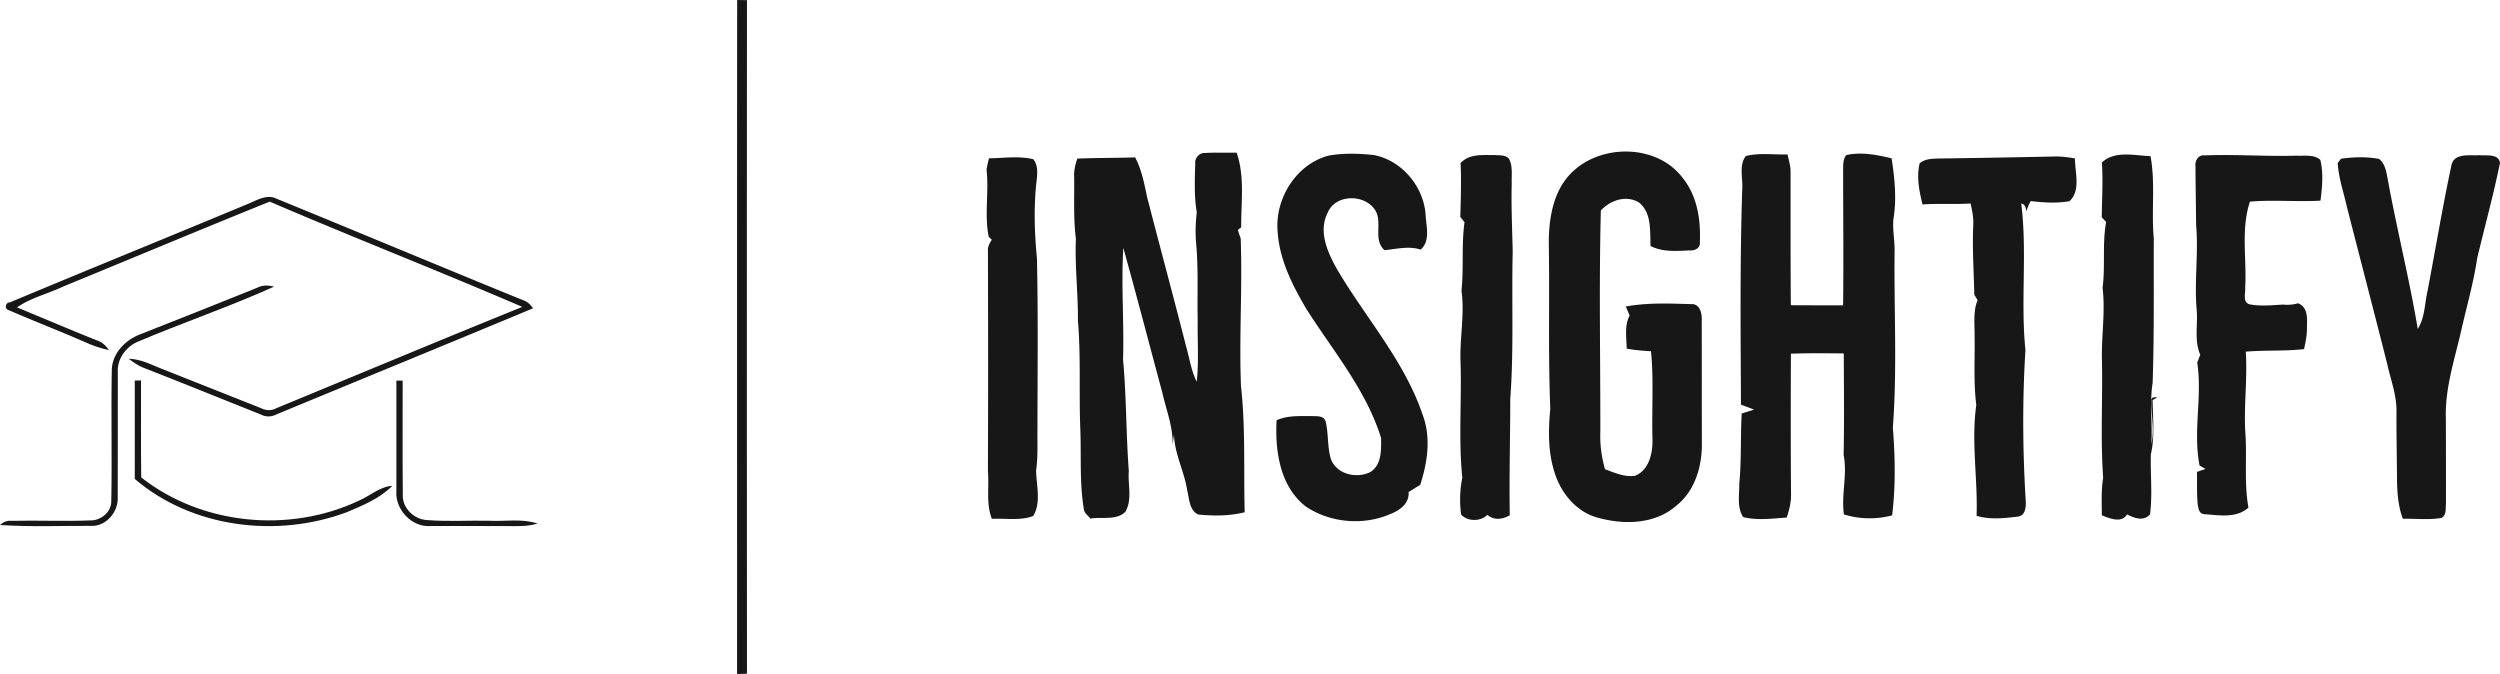 <svg xmlns="http://www.w3.org/2000/svg" viewBox="156.42 437.1 763.78 205.93">
    <path fill="#171717"
        d="M381.63 437.1c.75.01 2.25.04 3 .05-.05 68.6-.04 137.19 0 205.78-.76.02-2.27.07-3.02.09 0-68.64-.03-137.28.02-205.92zM521.58 487.08c-.17-1.52 1-3.09 2.54-3.22 3.36-.21 6.74-.09 10.11-.11 2.54 7.34 1.32 15.2 1.4 22.79-.26.21-.79.62-1.05.82.22.65.67 1.95.89 2.6.56 15.03-.52 30.1.09 45.13 1.42 12.79.78 25.67 1.13 38.5-4.61 1.18-9.48 1.16-14.17.71-2.77-1.27-2.74-4.82-3.39-7.35-.87-5.82-3.88-11.13-4.03-17.07-.16 1.05-.3 2.1-.43 3.17.17-5.53-1.96-10.71-3.15-16.02-3.97-14.73-7.82-29.52-11.91-44.2-.7 11.37.28 22.77-.08 34.16 1.05 11.31.9 22.68 1.76 34.01-.35 4.11 1.14 8.72-1.06 12.47-2.77 2.71-7.2 1.47-10.7 2.06-.65-.89-1.72-1.54-1.94-2.67-1.41-8.21-.78-16.57-1.13-24.86-.42-10.97.21-21.98-.72-32.93.07-8.35-.97-16.67-.62-25-.8-6.33-.44-12.71-.53-19.07-.09-1.88.37-3.69.96-5.45 5.88-.24 11.78-.17 17.66-.37 2.04 3.78 2.79 8.03 3.68 12.18 3.91 15.17 8.02 30.28 11.87 45.46 1.06 3.64 1.56 7.47 3.28 10.89.67-6.22.19-12.5.29-18.75-.17-7.96.26-15.95-.51-23.88-.23-3.03-.13-6.07.23-9.07-.82-4.93-.61-9.95-.47-14.93zM562.44 484.62c4.49-.79 9.13-.64 13.65-.16 8.68 1.62 15.43 9.78 15.89 18.53.21 3.48 1.45 7.73-1.53 10.37-3.62-1.2-7.38-.17-11.04.17-3.79-3.31-.18-9.11-3.25-12.77-3.46-4.45-11.88-4.19-14.13 1.36-2.87 5.65-.08 11.95 2.74 17 8.75 14.98 20.78 28.22 26.36 44.91 2.52 6.86 1.4 14.43-.83 21.21-1.19.71-2.38 1.45-3.55 2.2.34 3.43-2.76 5.64-5.6 6.72-8.26 3.58-18.46 2.68-25.9-2.4-7.81-6.14-9.32-16.95-8.82-26.27 3.32-1.5 7.04-1.25 10.59-1.28 1.56.12 3.86-.28 4.41 1.71.91 3.74.47 7.7 1.59 11.39 1.71 4.74 8.01 6.14 12.18 3.94 3.37-2.23 3.18-6.74 3.17-10.3-4.54-14.66-14.67-26.62-22.79-39.38-4.26-7.23-8.23-14.98-8.81-23.51-1-10.11 5.61-20.87 15.67-23.44zM602.65 486.93c2.63-2.92 6.82-2.42 10.37-2.45 1.47.13 3.26-.14 4.39 1.09 1.25 2.28.77 4.98.86 7.48-.18 6.98.14 13.95.3 20.92-.37 15.01.38 30.05-.75 45.02.01 11.84-.36 23.68-.14 35.52-2.19 1.28-4.81 1.66-6.85-.13-2.01 2.1-6.12 2.11-8.03-.1-.48-3.73-.39-7.56.37-11.25-1.18-11.61-.18-23.35-.53-35.01-.35-7.37 1.31-14.71.28-22.07.73-6.98-.04-14.02.93-20.98-.32-.4-.97-1.19-1.29-1.59.15-5.48.33-10.97.09-16.45zM636.18 490.25c8.88-9.33 26.41-9.34 34.34 1.24 4.42 5.46 5.54 12.8 5.22 19.62.24 1.66-1.38 2.54-2.82 2.49-4.1.16-8.46.61-12.23-1.34-.24-4.57.44-10.21-3.64-13.37-3.97-2.25-8.6-.6-11.55 2.5-.59 22.56-.12 45.15-.16 67.73-.15 3.83.38 7.63 1.42 11.32 2.93 1.11 6.01 2.5 9.24 2.01 4.4-1.87 5.42-7.2 5.26-11.49-.24-8.85.43-17.74-.44-26.56-2.5-.11-4.98-.34-7.43-.79-.04-3.38-.76-7 .91-10.13-.41-.92-.8-1.83-1.18-2.74 6.56-1.2 13.28-.93 19.92-.72 2.71-.24 3.41 2.9 3.28 5 .02 12.65.01 25.31.04 37.97-.01 6.87-2.23 14.2-7.8 18.59-6.69 5.9-16.54 5.92-24.66 3.49-6.4-2.02-10.9-7.84-12.7-14.12-1.88-6.15-1.74-12.68-1.15-19.01-.69-16.94-.16-33.93-.46-50.89.05-7.31 1.33-15.3 6.59-20.8zM689.77 484.77c4.15-1.05 8.51-.35 12.76-.49.34 1.56.81 3.12.93 4.74.02 13.77-.03 27.56.08 41.33 5.32.04 10.65.02 15.97.03.17-13.8.01-27.6.01-41.4.04-1.56-.09-3.26 1-4.52 4.56-.99 9.33-.08 13.81 1.02.89 5.8 1.52 11.71.7 17.57-.63 3.63.31 7.27.21 10.92-.2 17.91.82 35.86-.53 53.75.7 8.91.87 17.95-.22 26.84a26.914 26.914 0 01-14.73-.29c-.87-6.09 1.12-12.13-.09-18.17.2-10.34.09-20.68.04-31.02-5.39-.06-10.77-.11-16.15.08-.05 14.26-.08 28.53.04 42.8.07 2.49-.53 4.92-1.33 7.26-4.41.29-8.95.94-13.28-.14-1.98-2.97-1.15-6.79-1.21-10.14.71-7.15.35-14.34.75-21.51 1.27-.4 2.53-.79 3.81-1.19-1.36-.52-2.7-1.01-4.04-1.51-.1-21.9-.33-43.84.39-65.75.27-3.36-1.09-7.29 1.08-10.21zM798.58 486.75c3.95-3.75 9.95-2.11 14.85-1.95 1.54 8.28.21 16.76 1 25.12-.06 14.71.14 29.43-.35 44.14-.99 6.2-.01 12.47-.4 18.71 1.08-4.51-.18-9.18.03-13.75.38-.71 1.15-.55 1.82-.52l-1.46.84c.08 5.52.7 11.17-.54 16.59-.16 6.08.52 12.24-.24 18.28-1.93 2.28-4.83 1.19-7.03.05-1.59 2.78-5.39 1.22-7.7.27-.04-3.84-.21-7.7.4-11.5-.88-12.3-.07-24.64-.4-36.96-.04-7.03 1.07-14.03.22-21.05.88-6.68-.13-13.46 1.09-20.1-.33-.36-1.01-1.07-1.34-1.42.07-5.59.41-11.18.05-16.75m10.62 11.59c.66.35.66.35 0 0zM458.56 485.48c4.49-.09 9.12-.79 13.54.26 1.44 1.75 1.27 4.09 1.06 6.21-.97 7.99-.7 16.08.06 24.08.39 17.31.17 34.63.16 51.95-.07 4.26.2 8.55-.41 12.79.03 4.56 1.65 9.89-.91 13.98-3.94 1.51-8.45.64-12.61.86-1.84-4.66-.77-9.75-1.21-14.61.1-22.34.07-44.7.01-67.05-.16-1.35.46-2.52 1.18-3.6-.24-.23-.71-.7-.95-.93-1.36-6.81.12-13.65-.66-20.47.19-1.17.44-2.33.74-3.47zM742.89 487c1.69-1.46 4.02-1.41 6.13-1.48 11.66-.15 23.32-.36 34.98-.61 2.12-.05 4.25.23 6.35.59-.03 4.24 1.86 9.8-1.68 13.07-3.89.68-7.91.44-11.81-.04-.62.96-.99 2.05-1.39 3.12-.09-1.06-.37-2.16-1.54-2.38 1.87 14.83-.24 29.87 1.29 44.74-.96 15.3-.86 30.68.08 45.98.1 1.83.01 4.6-2.33 4.93-4.18.5-8.58 1.02-12.68-.24.39-11.28-1.68-22.58-.09-33.84-.88-6.9-.4-13.87-.52-20.8.07-3.78-.53-7.68.92-11.28-.25-.4-.76-1.2-1.01-1.6-.14-7.05-.63-14.08-.33-21.13.16-2.29-.3-4.54-.81-6.76-4.89.32-9.79-.06-14.67.3-1.02-4.07-1.88-8.41-.89-12.57zM827.16 487.95c-.22-1.74.85-3.62 2.83-3.38 9.34-.36 18.68.36 28.02.09 2.43.12 5.25-.45 7.29 1.26.99 4.07.59 8.36.06 12.48-7.18.41-14.38-.31-21.55.3-2.84 8.5-.93 17.58-1.46 26.36.15 1.69-.89 4.29 1.33 5.01 3.39.67 6.88.26 10.31.08 1.51.16 3.02.04 4.5-.4 3.4 1.37 2.71 5.25 2.72 8.21-.06 1.95-.44 3.89-.88 5.8-5.92.68-11.88.27-17.8.78.57 8.49-.71 16.97-.08 25.46.44 7.38-.43 14.87.9 22.18-3.73 3.35-8.98 2.32-13.53 2.01-1.6-.1-1.78-1.88-1.99-3.08-.3-3.27-.13-6.56-.22-9.83.87-.32 1.75-.62 2.64-.91-.46-.26-1.37-.77-1.83-1.02-2.07-10.41.88-21.09-.72-31.48.3-.8.61-1.59.94-2.37-1.9-4.26-.74-9-1.09-13.49-.8-8.69.56-17.41-.19-26.11-.06-5.99-.16-11.97-.2-17.95zM871.63 485.59c3.82-.54 7.81-.66 11.61.06 1.92 1.49 2.25 4.05 2.68 6.29 2.78 15.26 6.59 30.33 9.15 45.63 2.2-3.4 2.09-7.63 2.97-11.46 2.49-12.95 4.62-25.98 7.4-38.86 1.08-3.52 5.72-2.51 8.56-2.74 2.07.21 5.85-.52 6.19 2.4-1.99 9.76-4.65 19.38-6.96 29.07-1.09 7.46-3.21 14.7-4.86 22.04-2.03 8.89-5.03 17.75-4.71 26.98.03 8.67.04 17.33.03 26-.16 1.5.23 3.5-1.4 4.34-3.89.66-7.86.17-11.77.25-1.51-4.02-1.76-8.35-1.79-12.6-.05-6.67-.19-13.33-.16-20 .12-5.16-1.83-10.02-2.9-14.99-4.02-15.87-8.15-31.71-12.21-47.56-.99-4.51-2.58-8.93-2.84-13.56.26-.32.76-.97 1.01-1.29zM231.68 499.59c2.97-1.12 6.2-3.42 9.41-1.71 25.09 10.25 50.09 20.74 75.19 30.95 1.27.43 2.27 1.34 2.97 2.47-26.16 10.9-52.38 21.64-78.56 32.48-1.44.72-3.07.74-4.49-.01-11.85-4.73-23.68-9.52-35.56-14.17-1.78-.68-3.39-1.72-4.88-2.88 3.71.06 7 1.87 10.37 3.17 10.06 3.98 20.11 7.97 30.17 11.96 1.4.68 3.01.78 4.41.02 25.08-10.36 50.12-20.83 75.28-31.01-25.59-11.03-51.57-21.16-77.17-32.16-21.12 8.52-42.11 17.33-63.17 25.97-4.63 2.21-9.78 3.38-14.03 6.34 8.13 3.34 16.2 6.82 24.37 10.06 1.56.51 2.79 1.59 3.67 2.97-2.26-.48-4.46-1.2-6.57-2.12-7.94-3.5-16.05-6.62-24.01-10.07-1.4-.34-1.04-2.4.41-2.39 24.01-10.06 48.15-19.84 72.19-29.87z" />
    <path fill="#171717"
        d="M235.12 524.95c1.59-.81 3.35-.72 5.04-.28-13.71 6.17-27.98 11.03-41.82 16.9-3.56 1.6-6.21 5.34-5.93 9.33-.05 12.7.05 25.41-.02 38.12.23 4.5-3.63 9.06-8.3 8.74-9.22-.04-18.46.35-27.66-.27.97-.9 2.15-1.41 3.5-1.27 8.04-.19 16.1.2 24.14-.13 3.29.02 6.43-2.59 6.35-6.02.25-13.35-.09-26.71.15-40.05.17-5.02 4.18-9.11 8.69-10.79 11.97-4.73 23.94-9.44 35.86-14.28z" />
    <path fill="#171717"
        d="M197.59 553.37l1.92-.04c.02 9.87-.08 19.75.06 29.63 18.49 14.56 45.28 17.12 66.45 7.12 3.45-1.46 6.38-4.3 10.26-4.56-3.81 3.87-8.94 5.96-13.85 8.04-21.33 8-47.3 4.87-64.84-10.14.02-10.02.01-20.03 0-30.05zM277.52 553.37h1.92c.03 11.56-.08 23.12.04 34.67-.28 4.17 3.36 7.75 7.43 7.95 6.34.51 12.72.06 19.08.21 4.87.24 9.93-.74 14.65.85-3.12.98-6.42.77-9.64.77-7.68-.07-15.36.03-23.04-.02-5.73.49-10.9-5.08-10.44-10.72.01-11.24.03-22.47 0-33.71z" />
</svg>